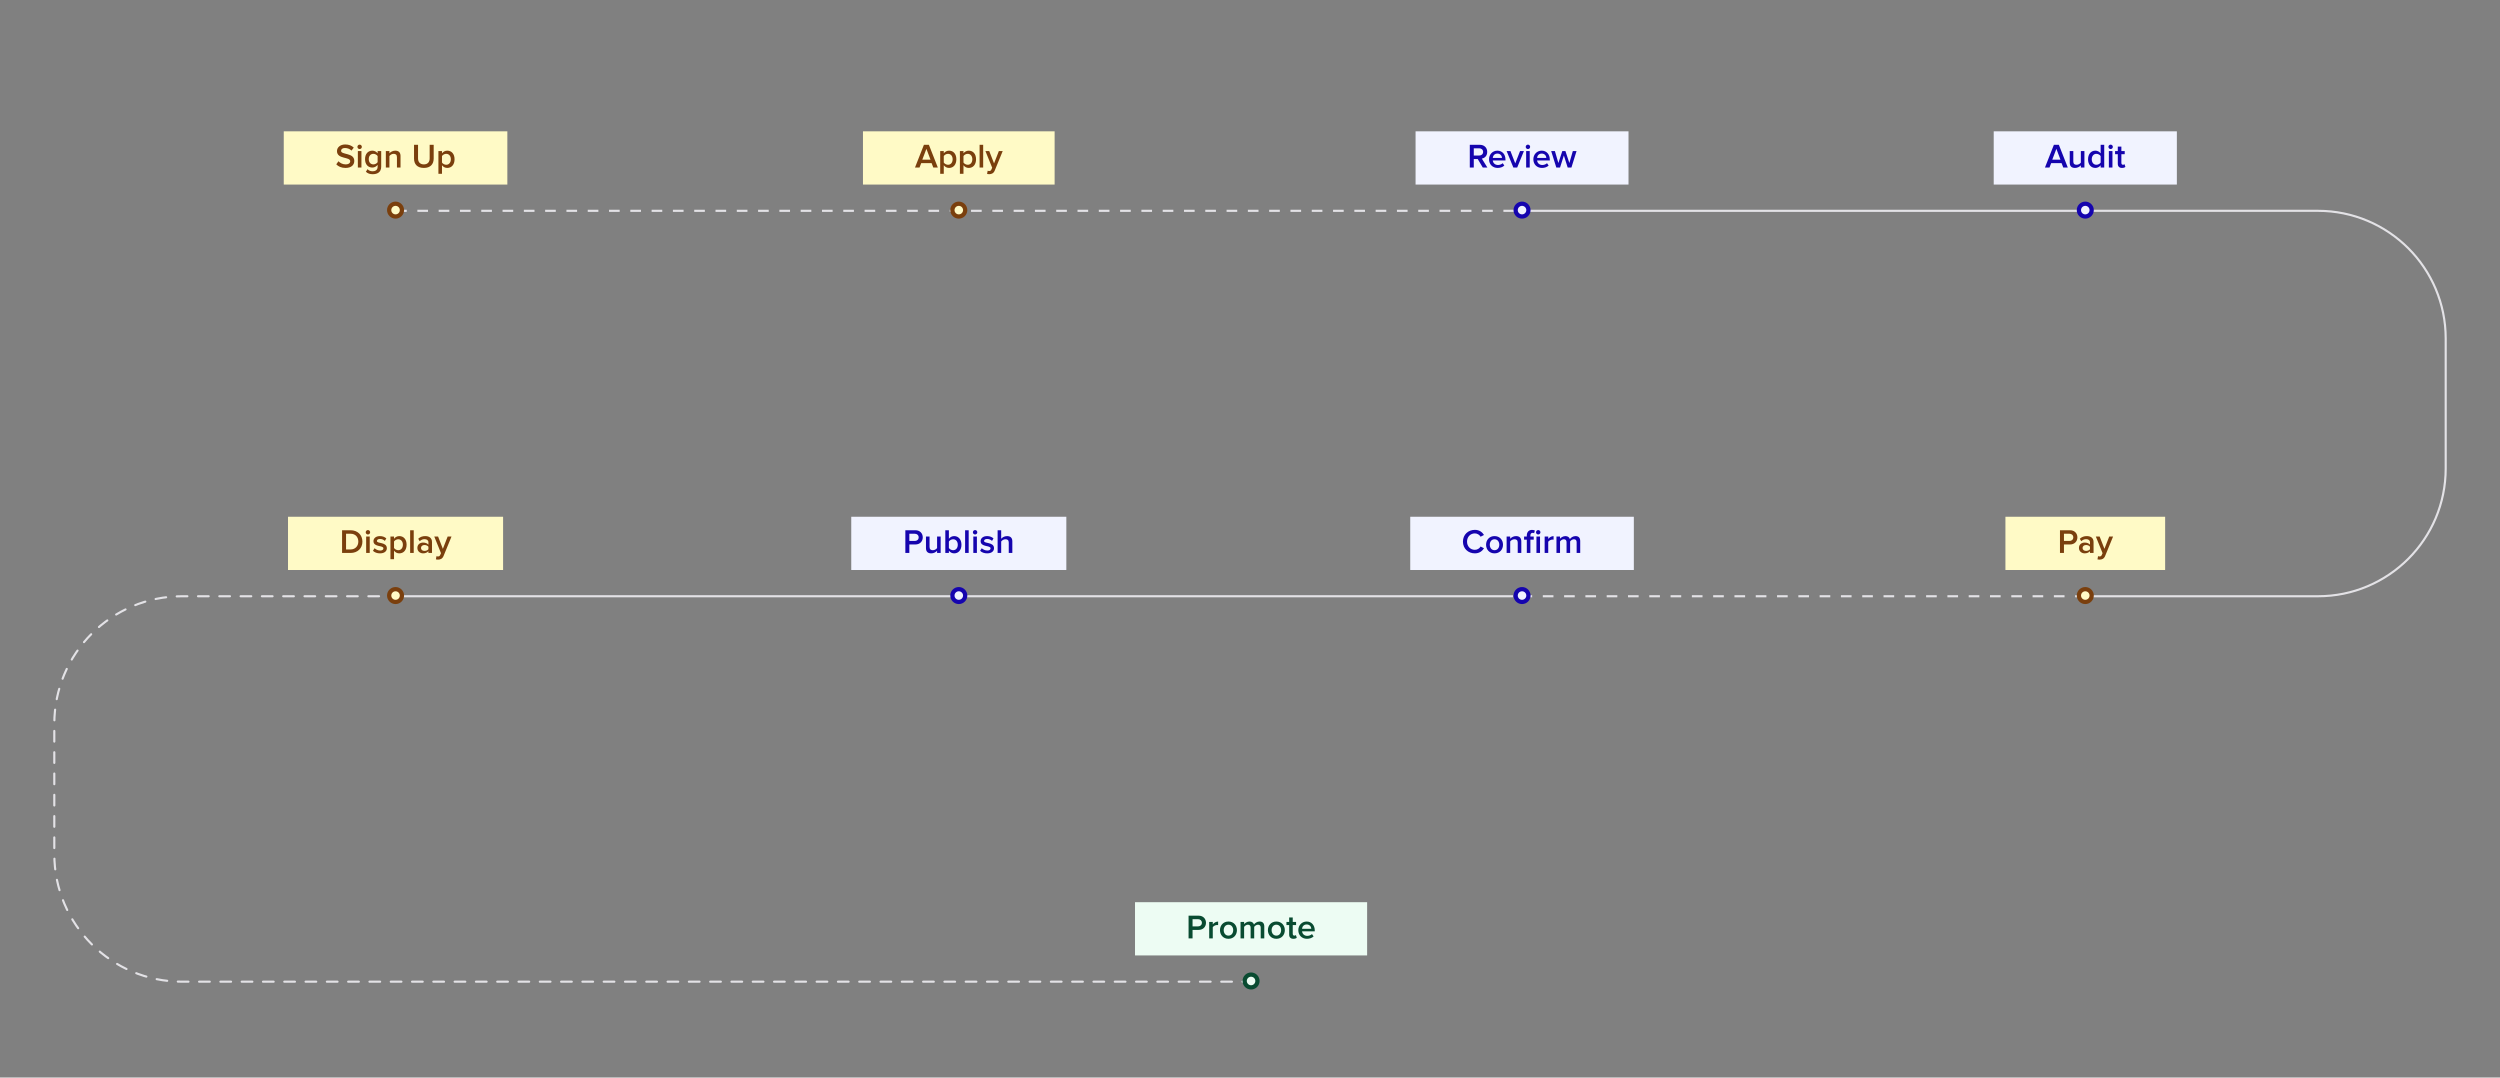 <svg width="1174" height="506" viewBox="0 0 1174 506" fill="none" xmlns="http://www.w3.org/2000/svg">
<rect x="0" y="0" width="1174" height="506" fill="#808080" stroke="none"/>
<path d="M588.5 461H85.5C52.363 461 25.5 434.137 25.5 401V340C25.5 306.863 52.363 280 85.5 280H187.889" stroke="#E3E2E6" stroke-linecap="round" stroke-linejoin="round" stroke-dasharray="5 5"/>
<path d="M977.5 99H1088.5C1121.64 99 1148.5 125.863 1148.5 159V220C1148.5 253.137 1121.64 280 1088.5 280H979.5" stroke="#E3E2E6" stroke-linecap="round" stroke-linejoin="round"/>
<path d="M186 99H716" stroke="#E3E2E6" stroke-dasharray="5 5"/>
<path d="M714.5 280L979.5 280" stroke="#E3E2E6" stroke-dasharray="5 5"/>
<path d="M715 99L980 99" stroke="#E3E2E6"/>
<path d="M188.5 280L710.5 280" stroke="#E3E2E6"/>
<rect width="105" height="25" transform="translate(133.25 61.67)" fill="#FFFAC6"/>
<path d="M162.245 78.862C160.277 78.862 158.853 78.174 157.909 77.166L158.949 75.726C159.685 76.51 160.837 77.198 162.325 77.198C163.861 77.198 164.469 76.446 164.469 75.742C164.469 73.502 158.245 74.894 158.245 70.958C158.245 69.198 159.797 67.838 162.133 67.838C163.797 67.838 165.141 68.366 166.133 69.326L165.061 70.718C164.229 69.886 163.093 69.502 161.973 69.502C160.869 69.502 160.165 70.03 160.165 70.83C160.165 72.814 166.373 71.582 166.373 75.566C166.373 77.342 165.125 78.862 162.245 78.862ZM168.881 69.998C168.321 69.998 167.841 69.534 167.841 68.958C167.841 68.382 168.321 67.918 168.881 67.918C169.457 67.918 169.921 68.382 169.921 68.958C169.921 69.534 169.457 69.998 168.881 69.998ZM169.729 78.67H168.049V70.942H169.729V78.67ZM175.044 81.806C173.732 81.806 172.756 81.518 171.812 80.654L172.596 79.438C173.22 80.158 174.02 80.43 175.044 80.43C176.148 80.43 177.332 79.918 177.332 78.334V77.406C176.74 78.174 175.86 78.686 174.852 78.686C172.884 78.686 171.428 77.262 171.428 74.718C171.428 72.222 172.868 70.75 174.852 70.75C175.828 70.75 176.708 71.198 177.332 72.014V70.942H179.012V78.27C179.012 81.054 176.948 81.806 175.044 81.806ZM175.348 77.198C176.132 77.198 176.964 76.734 177.332 76.158V73.278C176.964 72.702 176.132 72.238 175.348 72.238C174.02 72.238 173.172 73.23 173.172 74.718C173.172 76.206 174.02 77.198 175.348 77.198ZM188.086 78.67H186.406V73.838C186.406 72.638 185.798 72.238 184.854 72.238C183.99 72.238 183.254 72.75 182.87 73.278V78.67H181.19V70.942H182.87V71.998C183.382 71.39 184.374 70.75 185.59 70.75C187.254 70.75 188.086 71.646 188.086 73.23V78.67ZM199.049 78.862C195.945 78.862 194.425 77.086 194.425 74.462V67.998H196.313V74.398C196.313 76.094 197.257 77.198 199.049 77.198C200.825 77.198 201.769 76.094 201.769 74.398V67.998H203.657V74.446C203.657 77.102 202.137 78.862 199.049 78.862ZM210.037 78.862C209.061 78.862 208.181 78.43 207.557 77.598V81.614H205.877V70.942H207.557V71.998C208.133 71.23 209.029 70.75 210.037 70.75C212.037 70.75 213.461 72.254 213.461 74.798C213.461 77.342 212.037 78.862 210.037 78.862ZM209.541 77.374C210.869 77.374 211.717 76.302 211.717 74.798C211.717 73.31 210.869 72.238 209.541 72.238C208.757 72.238 207.925 72.702 207.557 73.278V76.334C207.925 76.894 208.757 77.374 209.541 77.374Z" fill="#7A3F0D"/>
<circle cx="185.75" cy="98.67" r="3" fill="#FFFAC6" stroke="#7A3F0D" stroke-width="2"/>
<rect width="90" height="25" transform="translate(405.25 61.67)" fill="#FFFAC6"/>
<path d="M440.4 78.67H438.272L437.488 76.622H432.592L431.808 78.67H429.68L433.872 67.998H436.208L440.4 78.67ZM436.96 74.974L435.04 69.886L433.12 74.974H436.96ZM445.678 78.862C444.702 78.862 443.822 78.43 443.198 77.598V81.614H441.518V70.942H443.198V71.998C443.774 71.23 444.67 70.75 445.678 70.75C447.678 70.75 449.102 72.254 449.102 74.798C449.102 77.342 447.678 78.862 445.678 78.862ZM445.182 77.374C446.51 77.374 447.358 76.302 447.358 74.798C447.358 73.31 446.51 72.238 445.182 72.238C444.398 72.238 443.566 72.702 443.198 73.278V76.334C443.566 76.894 444.398 77.374 445.182 77.374ZM454.928 78.862C453.952 78.862 453.072 78.43 452.448 77.598V81.614H450.768V70.942H452.448V71.998C453.024 71.23 453.92 70.75 454.928 70.75C456.928 70.75 458.352 72.254 458.352 74.798C458.352 77.342 456.928 78.862 454.928 78.862ZM454.432 77.374C455.76 77.374 456.608 76.302 456.608 74.798C456.608 73.31 455.76 72.238 454.432 72.238C453.648 72.238 452.816 72.702 452.448 73.278V76.334C452.816 76.894 453.648 77.374 454.432 77.374ZM461.698 78.67H460.018V67.998H461.698V78.67ZM463.541 81.694L463.797 80.19C463.973 80.27 464.245 80.318 464.437 80.318C464.965 80.318 465.317 80.158 465.541 79.646L465.925 78.766L462.757 70.942H464.549L466.805 76.734L469.061 70.942H470.869L467.141 80.062C466.613 81.374 465.685 81.79 464.485 81.806C464.245 81.806 463.781 81.758 463.541 81.694Z" fill="#7A3F0D"/>
<circle cx="450.25" cy="98.67" r="3" fill="#FFFAC6" stroke="#7A3F0D" stroke-width="2"/>
<rect width="100" height="25" transform="translate(664.75 61.67)" fill="#F1F3FF"/>
<path d="M698.47 78.67H696.31L693.942 74.686H692.086V78.67H690.214V67.998H694.902C697.014 67.998 698.39 69.374 698.39 71.342C698.39 73.246 697.142 74.27 695.862 74.478L698.47 78.67ZM694.646 73.038C695.702 73.038 696.47 72.366 696.47 71.342C696.47 70.318 695.702 69.646 694.646 69.646H692.086V73.038H694.646ZM703.297 78.862C700.977 78.862 699.249 77.246 699.249 74.798C699.249 72.558 700.881 70.75 703.169 70.75C705.489 70.75 706.977 72.526 706.977 74.958V75.358H701.009C701.137 76.526 702.017 77.486 703.473 77.486C704.225 77.486 705.121 77.182 705.665 76.638L706.433 77.742C705.665 78.478 704.529 78.862 703.297 78.862ZM705.345 74.174C705.313 73.262 704.689 72.126 703.169 72.126C701.729 72.126 701.073 73.23 700.993 74.174H705.345ZM712.475 78.67H710.667L707.515 70.942H709.307L711.563 76.734L713.819 70.942H715.627L712.475 78.67ZM717.514 69.998C716.954 69.998 716.474 69.534 716.474 68.958C716.474 68.382 716.954 67.918 717.514 67.918C718.09 67.918 718.554 68.382 718.554 68.958C718.554 69.534 718.09 69.998 717.514 69.998ZM718.362 78.67H716.682V70.942H718.362V78.67ZM724.109 78.862C721.789 78.862 720.061 77.246 720.061 74.798C720.061 72.558 721.693 70.75 723.981 70.75C726.301 70.75 727.789 72.526 727.789 74.958V75.358H721.821C721.949 76.526 722.829 77.486 724.285 77.486C725.037 77.486 725.933 77.182 726.477 76.638L727.245 77.742C726.477 78.478 725.341 78.862 724.109 78.862ZM726.157 74.174C726.125 73.262 725.501 72.126 723.981 72.126C722.541 72.126 721.885 73.23 721.805 74.174H726.157ZM737.943 78.67H736.183L734.391 73.006L732.599 78.67H730.839L728.439 70.942H730.183L731.815 76.558L733.655 70.942H735.127L736.967 76.558L738.599 70.942H740.343L737.943 78.67Z" fill="#1504AE"/>
<circle cx="714.75" cy="98.67" r="3" fill="#F1F3FF" stroke="#1504AE" stroke-width="2"/>
<rect width="86" height="25" transform="translate(936.25 61.67)" fill="#F1F3FF"/>
<path d="M971.033 78.67H968.905L968.121 76.622H963.225L962.441 78.67H960.313L964.505 67.998H966.841L971.033 78.67ZM967.593 74.974L965.673 69.886L963.753 74.974H967.593ZM978.843 78.67H977.163V77.646C976.603 78.27 975.643 78.862 974.427 78.862C972.763 78.862 971.947 77.998 971.947 76.414V70.942H973.627V75.806C973.627 77.006 974.235 77.374 975.179 77.374C976.027 77.374 976.763 76.894 977.163 76.366V70.942H978.843V78.67ZM988.146 78.67H986.466V77.614C985.874 78.382 984.978 78.862 983.986 78.862C982.002 78.862 980.546 77.358 980.546 74.814C980.546 72.318 981.986 70.75 983.986 70.75C984.946 70.75 985.842 71.198 986.466 72.014V67.998H988.146V78.67ZM984.466 77.374C985.266 77.374 986.082 76.926 986.466 76.35V73.278C986.082 72.702 985.266 72.238 984.466 72.238C983.138 72.238 982.289 73.31 982.289 74.814C982.289 76.302 983.138 77.374 984.466 77.374ZM991.154 69.998C990.594 69.998 990.114 69.534 990.114 68.958C990.114 68.382 990.594 67.918 991.154 67.918C991.73 67.918 992.194 68.382 992.194 68.958C992.194 69.534 991.73 69.998 991.154 69.998ZM992.002 78.67H990.322V70.942H992.002V78.67ZM996.502 78.862C995.206 78.862 994.518 78.158 994.518 76.878V72.414H993.238V70.942H994.518V68.83H996.198V70.942H997.766V72.414H996.198V76.462C996.198 76.99 996.454 77.374 996.934 77.374C997.254 77.374 997.558 77.246 997.686 77.102L998.086 78.366C997.782 78.654 997.286 78.862 996.502 78.862Z" fill="#1504AE"/>
<circle cx="979.25" cy="98.67" r="3" fill="#F1F3FF" stroke="#1504AE" stroke-width="2"/>
<rect width="101" height="25" transform="translate(135.25 242.67)" fill="#FFFAC6"/>
<path d="M164.604 259.67H160.636V248.998H164.604C167.932 248.998 170.188 251.206 170.188 254.342C170.188 257.478 167.932 259.67 164.604 259.67ZM164.604 258.022C166.924 258.022 168.268 256.358 168.268 254.342C168.268 252.278 166.988 250.646 164.604 250.646H162.508V258.022H164.604ZM172.779 250.998C172.219 250.998 171.739 250.534 171.739 249.958C171.739 249.382 172.219 248.918 172.779 248.918C173.355 248.918 173.819 249.382 173.819 249.958C173.819 250.534 173.355 250.998 172.779 250.998ZM173.627 259.67H171.947V251.942H173.627V259.67ZM178.447 259.862C177.135 259.862 175.935 259.446 175.135 258.662L175.903 257.446C176.447 258.006 177.519 258.534 178.527 258.534C179.535 258.534 180.047 258.102 180.047 257.494C180.047 255.974 175.375 257.062 175.375 254.102C175.375 252.838 176.463 251.75 178.415 251.75C179.727 251.75 180.719 252.214 181.423 252.838L180.719 254.022C180.255 253.494 179.391 253.094 178.431 253.094C177.551 253.094 176.991 253.494 176.991 254.038C176.991 255.414 181.663 254.39 181.663 257.462C181.663 258.822 180.527 259.862 178.447 259.862ZM187.514 259.862C186.538 259.862 185.658 259.43 185.034 258.598V262.614H183.354V251.942H185.034V252.998C185.61 252.23 186.506 251.75 187.514 251.75C189.514 251.75 190.938 253.254 190.938 255.798C190.938 258.342 189.514 259.862 187.514 259.862ZM187.018 258.374C188.346 258.374 189.194 257.302 189.194 255.798C189.194 254.31 188.346 253.238 187.018 253.238C186.234 253.238 185.402 253.702 185.034 254.278V257.334C185.402 257.894 186.234 258.374 187.018 258.374ZM194.284 259.67H192.604V248.998H194.284V259.67ZM202.863 259.67H201.183V258.838C200.607 259.494 199.711 259.862 198.687 259.862C197.423 259.862 195.999 259.014 195.999 257.302C195.999 255.526 197.423 254.79 198.687 254.79C199.727 254.79 200.623 255.126 201.183 255.782V254.63C201.183 253.734 200.447 253.19 199.375 253.19C198.511 253.19 197.759 253.51 197.087 254.166L196.399 252.998C197.295 252.15 198.415 251.75 199.647 251.75C201.359 251.75 202.863 252.47 202.863 254.55V259.67ZM199.343 258.71C200.079 258.71 200.799 258.438 201.183 257.91V256.742C200.799 256.214 200.079 255.942 199.343 255.942C198.399 255.942 197.695 256.486 197.695 257.334C197.695 258.166 198.399 258.71 199.343 258.71ZM204.705 262.694L204.961 261.19C205.137 261.27 205.409 261.318 205.601 261.318C206.129 261.318 206.481 261.158 206.705 260.646L207.089 259.766L203.921 251.942H205.713L207.969 257.734L210.225 251.942H212.033L208.305 261.062C207.777 262.374 206.849 262.79 205.649 262.806C205.409 262.806 204.945 262.758 204.705 262.694Z" fill="#7A3F0D"/>
<circle cx="185.75" cy="279.67" r="3" fill="#FFFAC6" stroke="#7A3F0D" stroke-width="2"/>
<rect width="101" height="25" transform="translate(399.75 242.67)" fill="#F1F3FF"/>
<path d="M427.024 259.67H425.152V248.998H429.84C432.08 248.998 433.328 250.534 433.328 252.342C433.328 254.15 432.064 255.686 429.84 255.686H427.024V259.67ZM429.584 254.038C430.64 254.038 431.408 253.366 431.408 252.342C431.408 251.318 430.64 250.646 429.584 250.646H427.024V254.038H429.584ZM441.734 259.67H440.054V258.646C439.494 259.27 438.534 259.862 437.318 259.862C435.654 259.862 434.838 258.998 434.838 257.414V251.942H436.518V256.806C436.518 258.006 437.126 258.374 438.07 258.374C438.918 258.374 439.654 257.894 440.054 257.366V251.942H441.734V259.67ZM445.596 257.35C445.964 257.926 446.796 258.374 447.58 258.374C448.924 258.374 449.772 257.318 449.772 255.814C449.772 254.31 448.924 253.238 447.58 253.238C446.796 253.238 445.964 253.718 445.596 254.294V257.35ZM445.596 259.67H443.916V248.998H445.596V253.014C446.204 252.198 447.1 251.75 448.076 251.75C450.06 251.75 451.5 253.318 451.5 255.814C451.5 258.358 450.044 259.862 448.076 259.862C447.068 259.862 446.188 259.382 445.596 258.614V259.67ZM454.893 259.67H453.213V248.998H454.893V259.67ZM457.904 250.998C457.344 250.998 456.864 250.534 456.864 249.958C456.864 249.382 457.344 248.918 457.904 248.918C458.48 248.918 458.944 249.382 458.944 249.958C458.944 250.534 458.48 250.998 457.904 250.998ZM458.752 259.67H457.072V251.942H458.752V259.67ZM463.572 259.862C462.26 259.862 461.06 259.446 460.26 258.662L461.028 257.446C461.572 258.006 462.644 258.534 463.652 258.534C464.66 258.534 465.172 258.102 465.172 257.494C465.172 255.974 460.5 257.062 460.5 254.102C460.5 252.838 461.588 251.75 463.54 251.75C464.852 251.75 465.844 252.214 466.548 252.838L465.844 254.022C465.38 253.494 464.516 253.094 463.556 253.094C462.676 253.094 462.116 253.494 462.116 254.038C462.116 255.414 466.788 254.39 466.788 257.462C466.788 258.822 465.652 259.862 463.572 259.862ZM475.391 259.67H473.711V254.806C473.711 253.606 473.087 253.238 472.143 253.238C471.295 253.238 470.559 253.75 470.159 254.278V259.67H468.479V248.998H470.159V252.998C470.671 252.39 471.679 251.75 472.895 251.75C474.559 251.75 475.391 252.614 475.391 254.198V259.67Z" fill="#1504AE"/>
<circle cx="450.25" cy="279.67" r="3" fill="#F1F3FF" stroke="#1504AE" stroke-width="2"/>
<rect width="105" height="25" transform="translate(662.25 242.67)" fill="#F1F3FF"/>
<path d="M692.6 259.862C689.448 259.862 687 257.622 687 254.342C687 251.062 689.448 248.822 692.6 248.822C694.76 248.822 696.088 249.942 696.888 251.222L695.288 252.038C694.776 251.158 693.752 250.486 692.6 250.486C690.488 250.486 688.92 252.102 688.92 254.342C688.92 256.582 690.488 258.198 692.6 258.198C693.752 258.198 694.776 257.542 695.288 256.646L696.888 257.462C696.072 258.742 694.76 259.862 692.6 259.862ZM701.826 259.862C699.378 259.862 697.858 258.022 697.858 255.798C697.858 253.59 699.378 251.75 701.826 251.75C704.306 251.75 705.81 253.59 705.81 255.798C705.81 258.022 704.306 259.862 701.826 259.862ZM701.826 258.374C703.266 258.374 704.066 257.174 704.066 255.798C704.066 254.438 703.266 253.238 701.826 253.238C700.402 253.238 699.602 254.438 699.602 255.798C699.602 257.174 700.402 258.374 701.826 258.374ZM714.406 259.67H712.726V254.838C712.726 253.638 712.118 253.238 711.174 253.238C710.31 253.238 709.574 253.75 709.19 254.278V259.67H707.51V251.942H709.19V252.998C709.702 252.39 710.694 251.75 711.91 251.75C713.574 251.75 714.406 252.646 714.406 254.23V259.67ZM718.668 259.67H716.988V253.414H715.708V251.942H716.988V251.51C716.988 249.782 718.012 248.838 719.436 248.838C719.964 248.838 720.444 248.95 720.78 249.142L720.412 250.39C720.252 250.278 720.028 250.214 719.74 250.214C719.084 250.214 718.668 250.646 718.668 251.51V251.942H720.236V253.414H718.668V259.67ZM722.348 250.998C721.788 250.998 721.308 250.534 721.308 249.958C721.308 249.382 721.788 248.918 722.348 248.918C722.924 248.918 723.388 249.382 723.388 249.958C723.388 250.534 722.924 250.998 722.348 250.998ZM723.196 259.67H721.516V251.942H723.196V259.67ZM727.049 259.67H725.369V251.942H727.049V253.078C727.625 252.342 728.553 251.766 729.561 251.766V253.43C729.417 253.398 729.241 253.382 729.033 253.382C728.329 253.382 727.385 253.862 727.049 254.406V259.67ZM742.068 259.67H740.388V254.63C740.388 253.798 740.02 253.238 739.124 253.238C738.372 253.238 737.668 253.766 737.332 254.262V259.67H735.652V254.63C735.652 253.798 735.284 253.238 734.372 253.238C733.636 253.238 732.948 253.766 732.596 254.278V259.67H730.916V251.942H732.596V252.998C732.916 252.518 733.94 251.75 735.108 251.75C736.26 251.75 736.964 252.326 737.22 253.174C737.668 252.47 738.692 251.75 739.844 251.75C741.268 251.75 742.068 252.518 742.068 254.086V259.67Z" fill="#1504AE"/>
<circle cx="714.75" cy="279.67" r="3" fill="#F1F3FF" stroke="#1504AE" stroke-width="2"/>
<rect width="75" height="25" transform="translate(941.75 242.67)" fill="#FFFAC6"/>
<path d="M969.235 259.67H967.363V248.998H972.051C974.291 248.998 975.539 250.534 975.539 252.342C975.539 254.15 974.275 255.686 972.051 255.686H969.235V259.67ZM971.795 254.038C972.851 254.038 973.619 253.366 973.619 252.342C973.619 251.318 972.851 250.646 971.795 250.646H969.235V254.038H971.795ZM983.136 259.67H981.456V258.838C980.88 259.494 979.984 259.862 978.96 259.862C977.696 259.862 976.272 259.014 976.272 257.302C976.272 255.526 977.696 254.79 978.96 254.79C980 254.79 980.896 255.126 981.456 255.782V254.63C981.456 253.734 980.72 253.19 979.648 253.19C978.784 253.19 978.032 253.51 977.36 254.166L976.672 252.998C977.568 252.15 978.688 251.75 979.92 251.75C981.632 251.75 983.136 252.47 983.136 254.55V259.67ZM979.616 258.71C980.352 258.71 981.072 258.438 981.456 257.91V256.742C981.072 256.214 980.352 255.942 979.616 255.942C978.672 255.942 977.968 256.486 977.968 257.334C977.968 258.166 978.672 258.71 979.616 258.71ZM984.979 262.694L985.235 261.19C985.411 261.27 985.683 261.318 985.875 261.318C986.403 261.318 986.755 261.158 986.979 260.646L987.363 259.766L984.195 251.942H985.987L988.243 257.734L990.499 251.942H992.307L988.579 261.062C988.051 262.374 987.123 262.79 985.923 262.806C985.683 262.806 985.219 262.758 984.979 262.694Z" fill="#7A3F0D"/>
<circle cx="979.25" cy="279.67" r="3" fill="#FFFAC6" stroke="#7A3F0D" stroke-width="2"/>
<rect width="109" height="25" transform="translate(533 423.67)" fill="#EDFCF3"/>
<path d="M560.024 440.67H558.152V429.998H562.84C565.08 429.998 566.328 431.534 566.328 433.342C566.328 435.15 565.064 436.686 562.84 436.686H560.024V440.67ZM562.584 435.038C563.64 435.038 564.408 434.366 564.408 433.342C564.408 432.318 563.64 431.646 562.584 431.646H560.024V435.038H562.584ZM569.518 440.67H567.838V432.942H569.518V434.078C570.094 433.342 571.022 432.766 572.03 432.766V434.43C571.886 434.398 571.71 434.382 571.502 434.382C570.798 434.382 569.854 434.862 569.518 435.406V440.67ZM576.873 440.862C574.425 440.862 572.905 439.022 572.905 436.798C572.905 434.59 574.425 432.75 576.873 432.75C579.353 432.75 580.857 434.59 580.857 436.798C580.857 439.022 579.353 440.862 576.873 440.862ZM576.873 439.374C578.313 439.374 579.113 438.174 579.113 436.798C579.113 435.438 578.313 434.238 576.873 434.238C575.449 434.238 574.649 435.438 574.649 436.798C574.649 438.174 575.449 439.374 576.873 439.374ZM593.709 440.67H592.029V435.63C592.029 434.798 591.661 434.238 590.765 434.238C590.013 434.238 589.309 434.766 588.973 435.262V440.67H587.293V435.63C587.293 434.798 586.925 434.238 586.013 434.238C585.277 434.238 584.589 434.766 584.237 435.278V440.67H582.557V432.942H584.237V433.998C584.557 433.518 585.581 432.75 586.749 432.75C587.901 432.75 588.605 433.326 588.861 434.174C589.309 433.47 590.333 432.75 591.485 432.75C592.909 432.75 593.709 433.518 593.709 435.086V440.67ZM599.373 440.862C596.925 440.862 595.405 439.022 595.405 436.798C595.405 434.59 596.925 432.75 599.373 432.75C601.853 432.75 603.357 434.59 603.357 436.798C603.357 439.022 601.853 440.862 599.373 440.862ZM599.373 439.374C600.813 439.374 601.613 438.174 601.613 436.798C601.613 435.438 600.813 434.238 599.373 434.238C597.949 434.238 597.149 435.438 597.149 436.798C597.149 438.174 597.949 439.374 599.373 439.374ZM607.377 440.862C606.081 440.862 605.393 440.158 605.393 438.878V434.414H604.113V432.942H605.393V430.83H607.073V432.942H608.641V434.414H607.073V438.462C607.073 438.99 607.329 439.374 607.809 439.374C608.129 439.374 608.433 439.246 608.561 439.102L608.961 440.366C608.657 440.654 608.161 440.862 607.377 440.862ZM613.734 440.862C611.414 440.862 609.686 439.246 609.686 436.798C609.686 434.558 611.318 432.75 613.606 432.75C615.926 432.75 617.414 434.526 617.414 436.958V437.358H611.446C611.574 438.526 612.454 439.486 613.91 439.486C614.662 439.486 615.558 439.182 616.102 438.638L616.87 439.742C616.102 440.478 614.966 440.862 613.734 440.862ZM615.782 436.174C615.75 435.262 615.126 434.126 613.606 434.126C612.166 434.126 611.51 435.23 611.43 436.174H615.782Z" fill="#094B31"/>
<circle cx="587.5" cy="460.67" r="3" fill="#EDFCF3" stroke="#094B31" stroke-width="2"/>
</svg>
